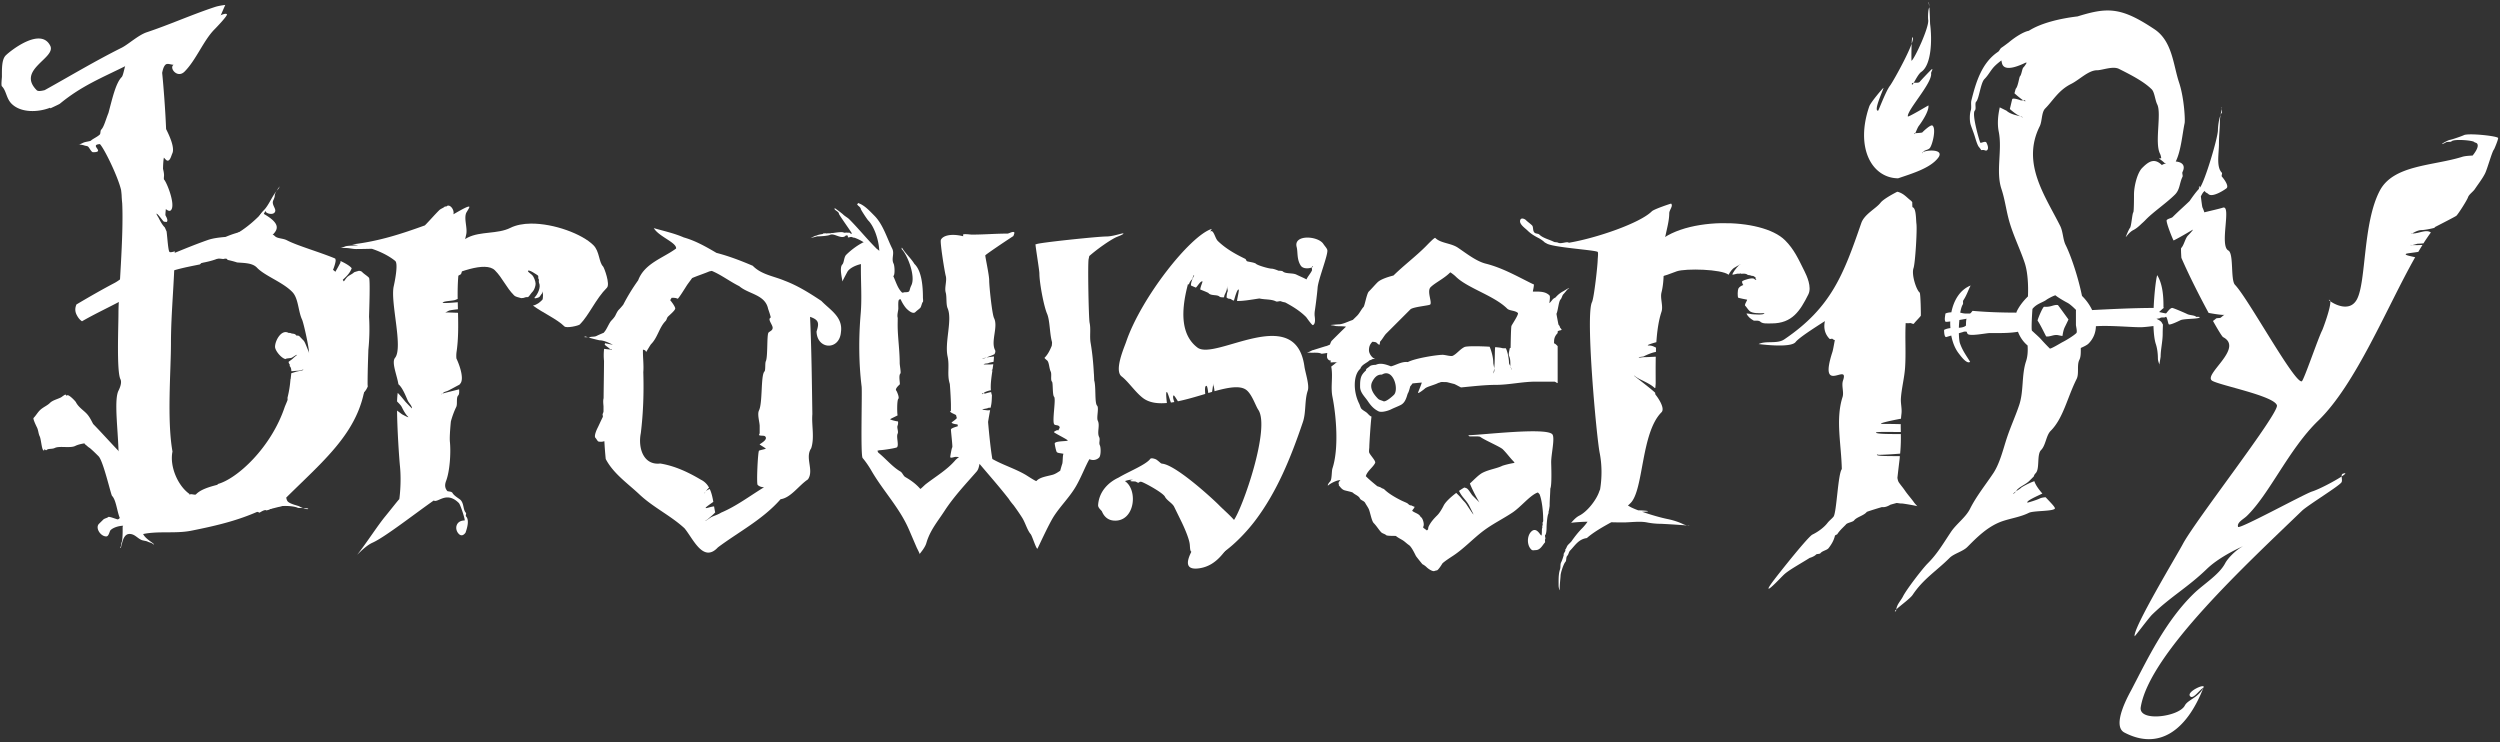 <svg viewBox="0 0 512 152" xmlns="http://www.w3.org/2000/svg" preserveAspectRatio="xMidYMid">
    <rect x="0" y="0" width="512" height="152" fill="#333333" stroke="none"/>
    <g fill-rule="evenodd" stroke-opacity="0" fill="#fff">
        <path d="M108.736 45.793c-1.576.014-3.048.29-4.214.874-2.613 1.306-6.1.672-8.709 1.976-2.511 1.256-3.787 2.972-5.823 4.354.237-.721.477-1.426.717-2.133-.27.32-.527.65-.822.944-.286.287-.424.762-.472 1.33-.047.566-.019 1.215.018 1.87.037.656.085 1.32.052 1.871-.024.414-.158.683-.297.944 4.414-2.097 10.27-4.365 12.17-2.465 1.578 1.577 2.287 3.493 3.952 5.158.263.263.851.381 1.434.542.334 0 .644-.06.875-.174.14-.07.484.022.594-.088.36-.36.49-.683.892-1.084.3-.3.594-1.12.594-1.591 0-.493-.359-1.444-.699-1.784-.119-.119-.874-.668-.874-.787 0-.589 2.015.844 2.063.892.132.132-.027.55.105.682.192.192-.032.53.105.804.457.915-.352 2.415-.804 2.868-.541.541.68.212.891 0 .204-.204.412-.621.595-.804.014-.015-.012-.28 0-.28.178 0 .172 1.506 0 1.679-.54.54-1.048.995-1.924 1.189 2.05 1.515 4.941 2.772 6.435 4.266.424.425 2.9-.137 3.165-.402 1.882-1.882 3.245-5.22 5.544-7.519.711-.712-.573-4.14-.787-4.354-.882-.882-.705-3.083-1.976-4.354-2.286-2.286-8.073-4.468-12.8-4.424z"/>
        <path d="M91.687 42.12a.614.614 0 0 0-.28.176c-.05.049-.248-.05-.297 0-.305.304-.826.423-1.19.786-1.002 1.003-1.879 2.035-2.902 3.078-4.873 1.758-9.416 3.254-14.916 3.9.412.04.836.1 1.259.174-.88.084-2.286.042-2.728.263a6.898 6.898 0 0 1-.927.28c.233-.023 1.004.017 1.12.017.695 0 1.428.21 2.08.21.978 0 2.136-.03 3.253-.053 1.842.617 3.556 1.485 4.773 2.483.698.572-.138 4.492-.297 5.194-.737 3.25 1.98 12.575.262 14.67-.751.918.412 3.572.7 5.404.89.678 1.69 2.892 1.94 3.392.234.467.84 1.033.84 1.54 0 .068-1.137-1.138-1.259-1.26-.174-.174-1.047-1.318-1.66-1.906-.073.422-.119 1.03-.14 1.749.371.384.775.764.96 1.136.373.745.76 1.459 1.26 1.959.428.428-.877-.299-1.12-.42-.151-.076-.603-.45-1.1-.804.037 4.045.428 9.709.594 11.384.347 3.505-.134 6.832-.14 6.767-.009-.086-1.69 2.068-2.833 3.462-1.689 2.06-3.71 5.271-5.788 7.921.898-.892 2.041-1.988 3.148-2.483 2.546-1.138 8.815-6.048 12.537-8.638.824.593 2.567-2.05 5.141.525.331.33 1.376 3.567 1.172 3.567-1.813 0-2.143 1.791-1.172 2.763.496.496.98.265 1.364-.263.398-1.133.793-2.652.088-3.357-.117-.117.116-.583 0-.7-.631-.63-.363-1.9-1.12-2.657-.26-.26-1.378-.859-1.66-1.47-.02-.019-.051-.032-.07-.052-.207-.206-.65-.178-.962-.28-.232-.304-.713-.884-.263-2.063.788-2.061 1.005-5.826.787-8.026-.073-.74.018-2.317.193-4.127.001-.005-.002-.012 0-.017.279-1.071.717-2.223 1.101-2.99.3-.598-.05-1.91.402-2.361.243-.242.212-.757.193-1.26-1.296.332-2.825.698-3.41.875.07-.067.147-.147.192-.192.158-.158.696-.278.98-.42.938-.47 1.792-.968 2.325-1.224a.524.524 0 0 1 .105-.157c.838-.838.094-3.406-.752-5.211a6.252 6.252 0 0 1 .035-1.347c.386-2.619.36-5.305.297-7.99-.14-.008-.296-.018-.472-.018-.075 0-1.737-.088-2.15-.035.108-.045.416-.217.751-.385.196-.098 1.096-.207 1.854-.297-.012-.48-.026-.955-.035-1.434-1.312.11-3.287.262-3.078.052.336-.335 2.17-.315 2.658-.56.056-.027.208-.087.402-.157-.02-1.599.002-3.193.14-4.773.165-.101.373-.213.542-.315.113-.274.21-.548.193-.962-.022-.552-.126-1.205-.228-1.854-.1-.648-.201-1.302-.21-1.87-.008-.57.093-1.05.35-1.364.265-.323.48-.67.717-1.015.082-.352.165-.715.245-1.066.291-1.285-.483-3.153-.017-4.372.074-.195.682-1.076.664-1.259-.006-.065-.072-.084-.175-.07-.513.07-2.057.981-3.095 1.574.228-.824-.534-1.92-1.171-1.766zm-1.085 38.506c-.11.1-.21.168-.21.07 0-.013.087-.032.21-.07z"/>
        <path d="M46.135 1.01c-.759.094-1.51.218-2.221.455-4.804 1.601-9.229 3.6-13.85 5.14-1.751.585-3.792 2.492-5.14 3.166-5.585 2.792-10.568 5.801-15.773 8.69-.716.181-1.37.274-1.626.018-4.21-4.21 4.029-6.578 2.763-9.11-1.965-3.93-8.236 1.1-9.11 1.976-.832.83-.788 2.71-.788 4.354 0 .31-.197 1.778 0 1.976.922.922.878 2.468 1.976 3.567 1.915 1.915 5.451 1.775 7.887.822.023.046.046.076.07.122 1.05-.486 1.837-.86 1.94-.944 4.496-3.704 8.536-5.265 13.85-7.921 1.39-.695 7.306-4.44 8.708-5.141 1.87-.936 4.718-1.438 7.52-1.976.526-.528 1.208-.849 1.993-1.014a311.929 311.929 0 0 1 1.8-4.18zm7.536 42.597c-2.726 2.88-5.67 4.823-7.781 5.333.056.034.118.057.175.088-1.848.446-3.582.942-4.53 1.888-.182.183-.932-.12-1.17 0-4.873 2.436-11.66 1.763-15.04 5.141-2.082 2.083 13.692-1.976 13.85-1.976 1.36 0 4.323-.587 5.526-1.189.586-.293 2.11 0 2.78 0 4.421 0 6.917 1.491 11.069 3.567 1.273.637 1.643 2.028 2.378 2.763 1.455 1.455 3.203 2.838 4.354 5.141.343.686-.165 3.403.402 3.97 3.58 3.58-3.174 20.573-5.543 22.942-2.757 2.757-5.875 5.472-8.306 7.904-1.077 1.077-2.815 1.24-3.952 2.378-.58.58-2.246.336-3.182.804-3.147 1.573-6.233 1.534-9.495 3.165-.882.44-2.654.598-4.704.682l-4.197-.91c-1.27.803.986-.675-.49.21-.424.255-.958.892-1.573.892-.279 0-1.89-.698-2.081-.507-.194.194-.766.277-.997.507l-.892.875c-.818.819.306 2.588 1.487 2.588.545 0 .65-1.052.891-1.294.538-.537 1.725-.892 2.571-.892.023 0-.105.15-.105.192v.997c0 .39-.04 1.864-.192 2.168-.135.269-.062.63-.193.892-.046.093-.209.297-.105.297.378 0 .313-2.867 1.889-2.867 1.023 0 1.522.77 2.36 1.189.418.209.987.196 1.4.402.252.126.534.17.786.297.081.04.49.324.49.297 0-.304-1.715-1.08-2.238-2.168 3.18-.665 6.66-.041 9.862-.682 5.295-1.059 10.185-2.19 15.16-4.634.02.194.071.35.176.455.123.124 1.136-.42 1.276-.49 1.071-.535 4.19-.528 5.246 0 .027.014.538.016 1.032.035-.36-.133-.687-.285-.735-.332-.133-.133-1.833-.452-2.378-.997-.16-.16-.271-.455-.332-.822 9.683-9.606 18.874-16.492 15.773-32-.835-4.173-1.602-8.706-3.97-12.257-3.924-5.887-11.774-4.691-14.461-6.96-.525-.115-1.084-.194-1.294-.49-.017 0-.087.004-.087 0 0-.007.042-.038.052-.052a.476.476 0 0 1-.052-.227c0-1.846 5.282-2.933-.91-6.313zm8.394 60.45c.432.161.917.29 1.049.158.095-.096-.472-.135-1.05-.158z"/>
        <path d="M46.24 2.829c-.658-.032-2.237.927-2.85.927-2.188 0-15.806 6.852-17.067 8.113-.697.697-.965 3.483-1.4 3.917-1.217 1.218-1.915 4.383-2.71 7.345-.55 1.34-.91 2.85-1.486 3.427-.206.206-.108.808-.28.98-.518.518-1.441.88-1.818 1.258-.138.138-1.188.244-1.54.42a9.35 9.35 0 0 1-.891.384c.243-.021.99.155 1.032.175.227.114.651.092.84.28.255.256.658 1.12.978 1.12 2.662 0-.923-1.512 1.417-1.662.892.922 3.65 6.562 4.319 9.338.004.03.013.056.017.087.044.297.072.645.105.98.022.629.069 1.206.123 1.73.32 6.924-.77 18.497-.77 22.558 0 2.726-.39 11.863.402 13.447.358.715-.139 1.852-.402 2.378-1.39 2.782 1.176 15.08-.647 17.626.348.503.607 1.079 1.032 1.504.182.182 1.637 5.574 2.413 8.481 3.415-.032 6.877.024 8.778-.927 2-1 4.36-1.62 6.155-2.518.386-.193 2.095-1.017 3.025-1.329-1.281-.188-4.219-1.189-4.424-1.189-.558 0-1.212-.154-1.906-.402.071-.016.14-.036.21-.052-2.407-1.613-4.208-5.651-3.567-8.744-1.158-6.443-.315-16.517-.315-22.207 0-6.066.693-12.405.787-18.798-.484.144-.96.247-1.084.122-.279-.279-.413-2.698-.594-4.179-.206-.467-.347-.819-.385-.857-.542-.542-.943-1.327-1.26-1.958-.035-.071-.528-.84-.419-.84.261 0 1.179 1.319 1.399 1.54.05.05.106.08.175.104h.017c.275.036.486.057.507.035.382-.382-.28-1.275-.28-1.399 0-.318.043-.75.088-1.224.407.333.787.49 1.032.245 1.042-1.042-.841-5.737-1.4-6.295-.084-.085 0-.707 0-.84 0-.419-.091-.88-.209-1.346.012-.84.057-1.644.175-2.308.223.239.444.502.594.577.657.328.936-1.032 1.12-1.399.504-1.01-.27-3.06-1.26-5.019-.144-3.903-.559-9.118-.804-11.506v-.017c.127-.617.284-1.263.665-1.644.395-.395 1.119 0 1.678 0-.987.628.763 2.875 2.239 1.4 2.368-2.37 3.904-6.423 6.155-8.674.237-.237 2.76-2.836 2.518-3.078a.348.348 0 0 0-.227-.087zm-1.224 100.04c.356.052.612.042.612-.07 0-.107-.251-.052-.612.07zM16.198 29.6c-.047.004-.087.014-.087.035 0 .002.07-.028.087-.035z"/>
        <path d="M13.383 80.818c-.21.043-.775.51-.91.577-.726.363-1.704.585-2.238 1.12-.604.603-1.415.855-2.098 1.538-.466.466-.793 1.072-1.26 1.539-.177.177.555 1.668.7 1.958.28.558.277 1.252.56 1.819.261.523.39 2.489.7 2.798.292.292.14-.002.28-.14.066-.067.259.3.419.14.346-.347 1.134-.148 1.678-.42.96-.48 3.165.096 4.197-.42.497-.248 1.163-.414 1.854-.524.044.041.078.08.122.122l-.017.035c.102.073.198.153.297.227.268.241.533.465.682.542.003.003.014-.002.017 0 .588.497 1.15 1.045 1.819 1.714.971.972 2.525 7.876 2.763 8.114 1.002 1.002 1.075 4.24 1.976 5.14.516.517.75 1.153 1.189 1.592.546.546 1.513.726 1.976 1.19.585.584 3.7-3.108 4.161-3.568.2-.2.47-.904.595-.98.305-.182.82-.084.98-.402.039-.08-.039-.128-.158-.157l-4.984-5.193c-.94 0-1.881-4.26-2.763-5.141-2.665-2.666-4.579-4.887-6.837-7.205-.41-.74-.744-1.531-1.434-2.22-.648-.649-1.625-1.292-2.098-2.239-.109-.218-1.342-1.523-1.749-1.434a.136.136 0 0 0-.07.035c-.025.026-.045.06-.07.088a3.18 3.18 0 0 0-.21-.228.079.079 0 0 0-.07-.017z"/>
        <path d="M57.308 38.151c-.099.139-.391.486-.437.577-.059.119-.146.253-.227.385.106-.129.215-.267.332-.385.103-.102.246-.41.332-.577zm-.664.962c-1.015 1.23-1.592 2.92-2.64 3.97-.802.801-1.435 1.906-.98 2.378l.682-.49c-.177-.354.123-.752.297-1.102.107-.212.403-.832.403-.594 0 .379 1.27.81 1.783.297.68-.679-.71-1.57-.21-2.57.13-.26.298-.683.298-.98 0-.285.184-.61.367-.909zm-6.295 8.149a19.09 19.09 0 0 0-4.144 1.259c-1.262.117-2.52.236-3.69.647-4.804 1.686-9.229 3.781-13.85 5.403-1.751.615-3.792 2.63-5.14 3.34-2.737 1.441-5.324 2.934-7.869 4.441-.284.663-.347 1.352.035 2.116.33.66.704 1.071 1.102 1.33 2.443-1.412 4.993-2.603 7.92-4.145 1.39-.732 7.307-4.682 8.71-5.42 1.87-.986 4.717-1.514 7.518-2.082.832-.876 2.048-1.217 3.445-1.206.426.003.876.04 1.329.105.35-.088.635-.124.752 0 .06.064.12.14.192.192.625.136 1.257.294 1.889.507 1.433.128 3.126.068 4.074 1.067 1.625 1.71 5.328 2.97 7.274 5.018 1.23 1.294 1.171 3.937 1.959 5.596.323.68 1.515 6.051 1.434 6.96a1.21 1.21 0 0 0-.088-.42c-.255-.539-.732-1.908-.996-2.186l-.892-.927c-.158-.166-.467-.105-.665-.157v-.018a.22.22 0 0 0-.052-.087c-.33-.348-.704-.185-1.05-.367-.147-.078-.348.004-.489-.07-1.422-.749-2.728 1.582-2.728 2.868 0 .743 1.203 2.285 2.134 2.518.197-.198 1.012-.148 1.276-.28.363-.182.838-.595 1.102-.595.063 0-.517.412-.892.787-.17.171-.534.398-.857.665.054.203.114.404.245.542.05.052-.05.262 0 .315.246.259.326.635.332 1.049.494-.012 1.05-.105 1.364-.105.516 0 1.084-.311 1.084-.193 0 .14-1.275.332-1.486.403-.34.113-.664.207-.98.314-.029.402-.093.813-.122 1.19-.011 0-.024-.002-.035 0a22.324 22.324 0 0 1-.612 3.811c.005.152.009.304.018.455-.174.473-.372.921-.56 1.364-2.784 8.415-9.833 14.872-13.85 15.895.057.036.119.055.176.088-1.848.47-3.582.996-4.53 1.993-.182.193-.932-.126-1.17 0-4.873 2.566-11.66 1.863-15.039 5.42-2.083 2.194 13.69-2.08 13.85-2.08 1.36 0 4.322-.626 5.525-1.26.586-.308 2.11 0 2.78 0 2.83 0 4.874.644 7.065 1.68.507-.323.925-.525 1.154-.525.384 0 3.632-.942 4.983-1.137-.43-.146-.926-.458-.996-.839-1.673-.4-3.086-.822-3.9-1.679a.155.155 0 0 1-.035-.052 1.783 1.783 0 0 1-.332-.28c-.041-.043-.84.035-.84 0 0-.212 4.12-3.455 4.757-4.127 1.009-1.062 2.04-1.267 3.078-2.36 1.745-1.839 4.41-4.352 6.155-6.19.05.053 3.663-2.968 3.917-3.235.69-.728 1.423-1.272 2.133-1.802.002-.007.016-.01.017-.017.28-1.057 1.357-2.469 1.487-2.605.23-.243.417-.596.594-.997-.012-.155-.035-.4-.035-.472 0-2.437.085-4.75.158-7.03.223-2.215.282-4.565.14-6.767.031-1.39.271-7.704-.018-8.009-.42-.442-.979-.73-1.399-1.171-.15-.158-.383-.223-.664-.245-.49.14-.947.264-1.014.332-.363.363-.97.55-1.4.98-.32.32-.663.942-1.118 1.398-.44.44-.707.847-1.12 1.26-.006.005-.42.713-.42.559 0-.056.359-.498.42-.56.317-.316.27-1.108.56-1.399.87-.869 2.156-1.746 2.623-3.112a2.727 2.727 0 0 1-.105-.105c-.43-.454-1.22-.91-2.186-1.364 0 .151-.009.297-.052.385-.325.65-1.307 2.425-1.679 2.797-.1.1-.184.37-.262.63-.004.074-.018.159-.018.21 0 .057-.06.128-.122.192-.052.133-.099.227-.157.227-.11 0 .037-.105.157-.227.045-.116.094-.252.14-.402.021-.393.1-1.027.402-1.33.089-.088-.058-.442 0-.559.197-.394.72-1.917.56-2.238-.021-.041-.033-.108-.053-.175-.007-.003-.01-.015-.017-.017-3.256-1.35-7.812-2.645-9.863-3.725-.874-.46-1.972-.317-2.518-.892-1.097-1.155-4.544.678-5.91-1.066zm83.55-.542c1.012 1.738 4.717 2.954 4.564 4.179-2.684 1.98-6.466 3.029-7.764 6.505a39.901 39.901 0 0 0-3.06 5c-.311.385-.625.748-.927 1.05-.26.26-.533.855-.7 1.19-.162.323-.594.803-.787.996-.487.487-.98 1.871-1.486 2.378-.01.01-.037.083-.052.105-.46.21-.99.416-1.522.682-.488.244-1.014.06-1.486.297-.043.022-.106.016-.175 0 .227.104 2.172.595 2.343.595.485 0 1.128.2 1.766.472l.018.017c.019.02.133.074.28.123.215.098.406.194.612.297-.33-.054-.935-.172-1.61-.315-.021.1-.05.198-.07.297.336.335.803.61 1.085.892.025.025.402.032.402.088 0 .132-.27 0-.402 0-.164 0-.68-.054-1.206-.123a11.28 11.28 0 0 0-.018 2.466c-.012 2.538-.065 5.079-.087 7.624-.002.005.001.012 0 .017-.133.485-.065 1.068-.018 1.644v1.032c-.003.017.004.035 0 .052a1.763 1.763 0 0 1-.157.455c-.093.184.092.497 0 .682-.425.85-.738 1.58-1.084 2.273-.136.27-.77 1.625-.403 1.993.16.16.361.536.508.682.11.11.505.105.682.105.233 0 .436-.06.629-.122a74.99 74.99 0 0 0 .28 3.655c1.564 3.004 4.544 5.025 6.942 7.291 2.83 2.65 6.35 4.29 9.18 6.89 1.761 2.09 3.822 7.2 6.855 3.917 4.316-3.22 9.195-5.71 12.835-9.862 2.093-.287 3.719-2.806 5.595-4.057 1.305-1.85-.659-4.422.665-6.365.73-2.19.06-4.696.245-6.995-.099-6.647-.169-13.293-.472-19.934 1.827.625 1.89 1.297 1.329 3.007.114 3.762 4.726 3.92 5 .088.432-3.092-2.267-4.53-4.004-6.348-2.442-1.621-4.838-3.133-7.571-4.161-2.188-.926-4.73-1.226-6.488-3.043-2.44-1.042-4.877-1.976-7.431-2.64-2.17-1.274-4.28-2.477-6.698-3.165-1.975-.864-4.083-1.312-6.137-1.906zm11.873 8.76c1.918.793 3.72 2.186 5.63 3.13 1.93 1.66 5.31 1.697 5.91 4.652.206.572.392 1.146.543 1.73l-.175.176c-.37.37.56 1.399.56 1.958 0 .572-.55.69-.84.98-.388.388-.122 5-.56 5.875-.198.398-.021 1.84-.28 2.098-.782.783-.355 6.448-1.118 7.974-.397.794.14 2.424.14 3.217v1.4c0 .156-.163.397-.14.419.236.236 1.023.044 1.259.28.717.717-1.223 1.574-1.12 1.678.03.03 1.26.765 1.26.84 0 .07-1.299.319-1.4.42-.23.23-.54 6.734-.279 6.994.35.35.832.475 1.311.49-2.889 1.762-5.65 3.872-8.743 5.176-.02.014-.048.02-.07.035-.593.39-1.431.628-1.958.891-.292.146-1.115.805-1.294.805-.033 0 .46-.268.7-.507.13-.132.852-.68 1.363-1.242a23.29 23.29 0 0 1-.227-1.241c-.73.067-1.731.487-1.731.314 0-.168 1.03-.844 1.574-1.241-.159-.93-.359-1.848-.735-2.64-.285.127-.591.258-.84.506.167-.213.381-.467.595-.682l.105-.104c-.369-.666-.892-1.234-1.661-1.61-2.618-1.557-5.339-2.83-8.323-3.322-3.452.403-4.602-3.178-3.987-6.242.505-4.138.637-8.298.507-12.468.126-1.493-.117-3.108-.07-4.634.1.073.383.104.472.193.032.031.176.297.192.297.01 0 .885-1.48.997-1.591 1.362-1.362 1.66-3.426 2.973-4.74.24-.239.25-.651.49-.891.384-.385 1.486-1.296 1.486-1.679 0-.333-.63-1.231-1.032-1.696.096-.166.204-.322.297-.49.012.002.024 0 .035 0 .45 0 .809.003 1.19.193.153.076 1.633-2.354 1.975-2.868.11-.165.57-.772.997-1.364 1.16-.503 2.394-.885 3.515-1.364l.507-.105zM119.91 68.927c-.089-.006-.169.01-.228.07-.1.1.558.03.77.105-.165-.048-.37-.163-.542-.175zm24.585 31.738c-.04.057-.195.385-.28.385-.003 0 .112-.168.28-.385z"/>
        <path d="M175.76 41.579c-.07.098-.142.183-.226.262.068.09.136.19.192.245.134.134.56.432.56.7 0 .153 1.296 2.135 1.538 2.377 1.183 1.183 2.146 3.897 2.256 6.208-.2-.175-.413-.34-.63-.507-.028-.033-.058-.076-.087-.105-1.794-1.794-3.637-4.056-5.456-5.875-.318-.319-.863-.584-1.259-.98-.203-.203-1.65-1.287-1.678-1.259-.33.33.839.653.839 1.12 0 .234 2.722 3.992 2.658 4.056-.176.176-.398-.118-.42-.14-.02-.02-.27-.033-.612-.035-.083-.017-.154-.028-.192 0-.106 0-.211.016-.332.018-.183-.06-.358-.123-.542-.123-.586 0-1.164.095-1.767.175-.18.007-.373.011-.542.018.066.006.127.026.193.035-.31.034-.621.052-.962.052-.034 0-.134.013-.192.018.015-.008.037-.01.052-.018.05-.025.116-.037.175-.052-.378.02-.72.037-.735.052a.629.629 0 0 1-.122.105c-.5.08-1.038.185-1.224.315a2.05 2.05 0 0 0-.472.14c-.34.17-.84.422-.84.42 0-.032.689-.194 1.47-.403.572.02 2.174-.09 2.587-.297.816-.408 2.182.877 3.078.28a.954.954 0 0 0 .192-.193c.146.032.288.067.437.105a.588.588 0 0 0-.07.228c0 .233.467 0 .7 0 .153 0 .518.214.664.157.693.257 1.353.578 1.889.944-.046.022-.093.03-.14.053-.017-.007-.036-.011-.052-.018-.002.012.001.024 0 .035-1.128.568-2.424 1.533-3.393 2.5-.469.47-.417 1.607-.787 1.977-.658.659.002 3.037.018 3.48.132-.345.894-1.736.98-1.907.365-.731 1.544-1.363 2.814-1.66-.06 3.383.235 6.845-.052 10.176-.421 4.88-.404 10.062.192 14.899.142 1.148-.26 14.108.21 14.653.507.587 1.21 1.57 1.766 2.536 2.42 4.202 5.763 7.58 7.73 12.135l1.573 3.655c.061.141.556 1.075.612 1.329.153-.263 1.085-1.27 1.364-2.238.758-2.635 2.337-4.448 3.76-6.645 1.942-3 4.769-5.958 6.54-8.009.373-.432.47-1.01.594-1.574 1.997 2.37 4.097 4.733 6.05 7.257.003.003-.003.014 0 .018.221.342.526.727.857 1.119.012.014.023.02.035.035.606.82 1.189 1.67 1.749 2.535.682 1.053 1.058 2.587 1.783 3.428.301.348 1.094 2.99 1.382 2.99.04 0 2.313-5.023 3.375-6.663 1.392-2.15 3.259-3.936 4.546-6.172 1.102-1.915 1.895-4.079 2.728-5.508.634.297 1.435.225 1.993-.333.367-.366.383-2.032.14-2.518-.254-.507.125-1.15-.14-1.678-.483-.968.217-2.366-.28-3.358-.307-.615.293-2.645-.14-3.077-.534-.535-.19-3.807-.594-5.176a83.12 83.12 0 0 0-.052-1.242c.002-.054-.01-.108-.018-.157-.114-2.12-.31-4.226-.664-6.278-.235-1.36.079-2.787-.21-4.127-.193-.892-.41-12.307-.192-13.062.022-.078.07-.318.122-.594 1.789-1.554 4.095-3.15 5.42-3.813.289-.144 1.575-.592 1.575-.786 0-.231-1.993.594-3.55.594-1.67 0-13.96 1.282-14.252 1.574-.09.002-.169.008-.192.035-.081.094.787 5.275.787 5.963 0 1.873.89 6.671 1.574 8.253.59 1.369.521 4.085.996 5.736.048.166.004.489-.035.822-.406.98-.814 1.793-1.486 2.465-.055.056.526.526.56.56.396.396.396 1.63.7 2.238.276.554-.089 1.73.279 2.098.224.224.061 2.72.42 3.078.429.43-.407 4.782 0 5.596.17.339.886.093 1.119.56.15.298-.314.525-.14.699-.198-.01-.397-.024-.42 0-.04.04-.688.29-.56.42.266.265 2.798 1.501 2.798 1.678 0 .2-2.406.057-2.658.56-.055.11.272 1.67.42 1.818.23.23.755.21 1.364.35-.187.36-.125 1.67-.245 2.028-.138.416-.286.916-.42 1.434-.504.336-1.004.672-1.52.822-1.092.316-2.65.474-3.358 1.294-.09.105-1.922-1.11-2.238-1.294-2.16-1.25-4.586-1.988-6.68-3.165-.005-.002-.013.002-.018 0-.03-.028-.058-.043-.087-.07-.303-1.617-.664-5.057-.874-7.572.125-.807.264-1.612.42-2.413-.174.016-.41.035-.49.035-.05 0-.936-.112-1.12-.105-.04.03-.07.037-.07 0 0-.004.05.001.07 0 .042-.03.09-.07.123-.087.324-.162.752-.131 1.084-.297.135-.068.337-.04.507-.053.031-.151.055-.303.088-.454.145-.676.147-1.404.175-2.116a3.328 3.328 0 0 1-.158-.63 9.026 9.026 0 0 0-1.101.28c-.127.042-.324.002-.49-.017-.128.11-.297.24-.297.122 0-.133.13-.141.297-.122.032-.028.067-.067.087-.088.225-.224.982-.465 1.452-.542-.11-1.17.104-2.66.314-4.074-.045-.007-.178-.014-.174-.018.043-.043.107-.11.192-.157.055-.368.11-.74.157-1.084-.602.077-1.35.052-1.836.052-.028 0-.067-.026-.105-.035a.769.769 0 0 1 .105-.07c.255-.127.634-.063.892-.192.165-.083.588-.167.997-.245.047-.399.08-.774.087-1.101-.499.054-1.068.137-1.556.227-.418.175-.869.274-.822.227.066-.065.412-.151.822-.227.06-.025.118-.042.175-.07.444-.222 1.094-.372 1.504-.647.11-.254.25-.515.087-.84-.897-1.793.694-4.75-.192-6.522-.408-.816-.997-6.515-.997-7.729 0-1.17-.88-5.048-.787-5.14.345-.346 3.97-2.793 5.736-3.935.145-.341.261-.672.192-.752-.066-.076-.16-.096-.28-.088-.361.027-.897.333-1.102.333-2.394 0-4.87.21-7.326.21-.284 0-1.604-.21-1.784 0-.005.006.022.24.035.332-2.736-.652-4.245-.027-4.581.752-.205.474.785 6.609.996 7.344.297 1.031-.296 2.414 0 3.445.244.847.04 2.402.385 3.2 1.027 2.379-.641 6.926 0 9.897.425 1.968-.124 3.61.402 5.438.019.064.035.129.053.193.123 1.475.227 3.617.227 4.284v1.119c0 .144-.244.175-.14.28.312.312.813.434 1.19.682.047.205.104.41.157.612-.32.414-1.144.867-1.067.944.262.262.803.276 1.224.367.015.116.036.231.052.35-.534.165-1.416.429-1.416.682 0 .403.374 3.543.28 3.637-.137.136-.42 1.859-.42 1.958 0 .374.746 0 1.12 0 .136 0 .434.02.681.035-.294.222-.58.44-.804.7-1.68 1.944-3.922 3.245-6.015 4.861-.22.17-1.062 1.029-1.12.962-.83-.96-1.82-1.703-3.077-2.43-.392-.228-.588-.893-.98-1.12-1.655-.958-3.002-2.642-4.546-3.882a3.005 3.005 0 0 1-.175-.385c.15-.037.285-.066.437-.104.928-.026 3.426-.453 3.568-.595.448-.449-.19-2.138.14-2.798.223-.447-.224-1.23 0-1.678.067-.135.171-.84 0-.84-.28 0-1.41-.29-1.54-.42-.06-.061 1.722-.839 1.54-.839-.107 0-.187-3.031.14-3.357.266-.267-.333-1.592-.42-1.679-.35-.35.618-1.177.7-1.259.14-.14-.295-1.804.14-2.238.165-.166-.14-1.685-.14-2.099 0-2.697-.42-5.4-.42-7.833 0-.186.01-.855.017-1.452-.002-.005.002-.012 0-.017-.191-.534.122-1.527.122-1.889 0-.537-.075-1.603.14-1.818.076-.076.195-.102.333-.105.365.86.927 1.644 1.206 1.923.105.105 1.243 1.275 1.819.7.336-.336.695-.556.979-.84.234-.234.325-1.024.56-1.259.084-.084 0-.706 0-.839 0-2.358-.252-5.427-1.68-6.855-.013-.013-.038-.02-.052-.035-.006-.01-.01-.024-.017-.035-.702-1.152-1.81-2.12-2.396-3.095a1.687 1.687 0 0 0-.175-.245c-.025.135-.072.278-.017.333 1.16 1.16 2.895 5.54 1.958 7.414-.576 1.152-.035 1.399-1.399 1.399-.167 0-.36.199-.56 0-.828-.829-1.187-2.102-1.73-3.305.019-.017.034-.035.052-.052.307-.307.231-2.057 0-2.519-.504-1.008.241-2.036-.28-3.077-1.06-2.122-1.884-4.962-3.637-6.715-.808-.808-1.748-1.853-2.798-2.378-.062-.031-.33-.147-.524-.227zm-6.434 6.19c.205-.011.413-.024.682-.035-.099-.008-.205-.018-.297-.018-.147 0-.266.022-.385.053zm32.087 26.841a.126.126 0 0 1 .053 0c-.046.035-.07.075-.07.035 0-.016.004-.032.017-.035zm-13.08 38.872c-.017.034-.022.035 0 .035.016 0 .024-.001.018-.035-.001.002-.016-.001-.017 0zm59.843-66.605c-4.367 1.311-14.48 14.088-17.556 23.17-.363 1.069-2.495 5.846-.91 7.046 1.342 1.017 2.804 3.237 4.372 4.424 1.272.964 2.986 1.183 4.896 1.015-.115-1.02-.24-2.256-.017-2.256.149 0 .479 1.148.839 2.168.231-.032.464-.064.7-.105-.206-.572-.37-1.135-.14-1.364.07-.07.474.556.874 1.207 1.847-.38 3.75-.95 5.596-1.504-.062-.827-.108-1.661.244-1.661.213 0 .305 1.029.385 1.469.254-.075.52-.156.77-.228.083-.4.239-1.66.244-1.66.093 0-.041.196 0 .279.154.308.206.775.263 1.241 2.802-.782 5.23-1.227 6.504-.262 1.165.882 1.918 3.283 2.449 4.057 2.55 3.723-3.26 20.33-5.054 22.697-.54.714-3.593 5.945-4.32 7.1.516-.237 1.59-.158 2.1-.507 2.35-1.61 4.902-4.281 6.627-6.558 4.485-5.921 7.315-12.901 9.792-20.214.684-2.02.31-4.405.997-6.435.378-1.118-.518-3.736-.682-4.931-1.81-13.119-18.252-1.11-21.91-3.882-5.147-3.899-2.152-12.737-.525-17.539.842-2.486 1.382-3.279 3.462-6.767zm.14 66.833c-.2.091-.33.218-.297.454a8.53 8.53 0 0 0 .297-.454z"/>
        <path d="M236.217 94.796a.302.302 0 0 0-.133.038c-1.589.775-2.889 2.789-4.478 3.564-.64.312 1.691.12 2.222.303.74.254 4.363 2.22 4.76 3.036.36.737 1.52 1.315 1.873 2.04l1.505 3.074c.425.872 1.514 3.238 1.69 4.56.066.5.04 1.12.2 1.446a.277.277 0 0 0 .136.138c-.728 1.48-1.656 3.843 1.569 3.399 3.874-.535 5.495-3.927 7.335-6.356.236-.311-.264-.597-.302-.626a1.263 1.263 0 0 1-.258-.298c.726-.289 1.64-.703 1.382-1.232-.712-1.46-2.84-3.177-4.068-4.429-1.26-1.285-10.117-9.445-12.24-8.41-.286.14-.842-.253-1.193-.247z"/>
        <path d="M235.833 93.866c-.11.01-.2.036-.26.115-.912 1.204-4.234 2.51-6.43 3.794-.032.015-.06.037-.091.052-1.911.89-3.954 2.709-4.158 5.603-.043.598.697 1.097.791 1.325.482 1.16 1.333 1.786 2.438 1.864 4.271.302 5.03-6.221 2.263-8.092.824-.282 1.621-.412 2.029-.103.049.037.656.684.929.324.594-.784 5.663-1.802 5.93-2.154.181-.24-2.206-2.41-2.57-2.534-.06-.02-.541-.225-.87-.194zm12.29-46.534c-1.082-.1-4.193 4.508-4.773 5.473l-.385 2.85c-.965.506-1.794.264-2.658.28-.102.002 1.396 1.123 1.574 1.294.4.386.974.733 1.609 1.05.078-.356.283-.721.647-1.085.14-.14.185-.84.42-.84.09 0-.705 1.25-.648 2.116.328.152.67.295 1.014.438.444-.44.873-1.294 1.312-1.294.17 0-.37.973-.42 1.678.571.231 1.137.449 1.626.682l.035.018c.02.034.043.06.07.087.538.537 1.755.216 2.204.665.162.161.555.147.926.157.038-.226.082-.442.175-.63.205-.408.42-.878.42-1.259 0-.02.029-.064.052-.104-.007-.097.01-.175.088-.175.022 0-.039.091-.088.175.018.225.182.615.088.804-.117.234-.197.73-.21 1.241.082.025.16.072.21.123.165.165.587.062.752.227.124.124.31.207.542.262.276-.952.657-2.273.944-2.273.193 0-.14 1.218-.315 2.343 1.183.053 2.947-.266 4.582-.507 1.144.265 2.429.113 3.392.595.294.147.79-.147 1.084 0 .16.08.45.152.787.21h.018c1.603.858 3.06 1.767 4.284 2.99.093.093 1.22 1.76 1.416 1.661.785-.392.21-2.281.21-2.99 0-.621.11-1.342-.297-1.749a2.764 2.764 0 0 0-.7-.472c.022-.294.033-.555.123-.734.174-.35.8-2.522.787-2.536-.129-.128-.414-.099-.542-.227-.7-.7-1.893-1.095-2.99-1.644-.736-.368-2.232-.115-2.763-.647-.108-.108-.466-.136-.875-.14-.615-.253-1.144-.42-1.416-.42-.56 0-2.87-.667-3.2-.996-.295-.295-1.759-.43-1.871-.542-.106-.106-.182-.274-.263-.437-2.04-.989-4.008-2.077-5.665-3.673-.481-.463-.683-1.538-1.12-1.958a.317.317 0 0 0-.192-.087z"/>
        <path d="M264.327 58.794c-.022.328-.392.962-.064.983.327.021-.02-1.3.064-.983.275 1.05.088 1.565.252 2.188.105.401.813.645.918 1.046.063.24.81.34.95.556.43.66 2.036 1.625 2.217 2.316.042.158.187.554.27.412.26-.446.842-5.343.908-6.355.111-1.7 2.218-6.885 1.987-7.764-.104-.398-.5-.766-.807-1.237-1.09-1.671-6.156-1.995-5.468.63.272 1.039-.006 2.512.837 3.804.674 1.034 2.797.36 2.456.16-.2-.116-.202.458-.143.682.064.244-.748 1.279-.889 1.52-.59 1.01-.95 2.268-1.143 2.393-.246.16-.698.612-.444.76l-1.901-1.11zm29.589-10.081c-.278.029-1.481 1.307-1.94 1.766-2.106 2.105-4.467 3.86-6.593 5.946-1.252.318-2.675.804-3.27 1.398-.565.565-1.154 1.26-1.784 1.889-.432.432-.832 2.913-1.084 3.165-.39.39-.814 1.286-1.294 1.766-.275.275-.587.574-.874.857-.07.026-.14.064-.21.087-.864.288-1.868.84-2.728.84-.162 0-1.609.118-1.609.14 0 .055.674.092.77.14.312.155 1.5.048 2.36.192a297.68 297.68 0 0 0-2.937 2.903c-.081.08-.222.402-.35.769-.404.183-.754.332-.892.332 0 0-2.378.735-2.448.77a.262.262 0 0 1-.14.017c-.312.126-.56.263-.84.402-.085.043-.279-.026-.279.07 0 .094 1.247.07 1.399.07.494 0 1.056.003 1.469.21.04.02.587-.062 1.189-.157-.064.352-.09.885 0 1.066.197.395.479.516.787.507a1.765 1.765 0 0 0-.14.245c.004.03-.005.058 0 .088.096.06.574 0 .682 0h.56c.046 0 .14-.047.14 0 0 .053-.18.038-.21.07-.274.273-.66.532-1.015.821.397 1.984-.15 4.178.245 6.156.813 4.066 1.325 10.73 0 14.706-.17.508-.092 2.277-.455 2.64-.009.01-.636.692-.454.874.396-.428 2.06-1.267 2.553-1.084-.308.222-.486.514-.315.857.021.042-.032.178 0 .21.314.313.487.663.98.91.288.143 1.711.382 1.888.559.346.346.828.479 1.259.909.083.084.196.336.28.42.253.253.793.397.979.77.158.316.474.737.7 1.188.312.625.587 2.476 1.048 2.938.59.59 1.068 1.418 1.54 1.888.246.247.745.326.978.56.189.188 1.206.156 2.011.175.372.342 1.097.684 1.487.944.418.279.758.64 1.189.927.523.349 1.164 1.7 1.434 2.238.062.124 1.308 1.668 1.329 1.679.315.158.64.394.891.647.223.223 1.186.954 1.627.734.163-.082.494-.092.594-.192.382-.382.698-.876.997-1.364.578-.527 1.568-1.15 2.256-1.609 2.202-1.468 4.085-3.519 6.155-5.07 1.865-1.4 3.985-2.43 5.928-3.725 1.649-1.1 3.314-3.205 4.843-3.97.097-.048.22-.09.35-.14.132.114.247.24.35.367.527 1.293.734 3.742.734 4.862 0 .25.062.707-.07.839-.128.128.059.571-.07.7-.105.104.035.454-.07.559-.082.082-.012 1.342-.14 1.469-.173.173-.957-1.91-2.098-.77-.868.869-.916 2.721 0 3.638.295.295.55.14.91.14.992 0 1.459-1.11 1.888-1.54.128-.127-.058-.57.07-.699.14-.14-.14-.7 0-.839.24-.24.28-1.123.28-1.539 0-.535.14-2.377.35-2.798.07-.14.063-.307.052-.49.003.002.014 0 .017 0 .034 0 .21-1.042.21-1.188 0-1.121.115-2.326.14-3.515.362-.702.175-4.945.175-5.42 0-1.65.84-5.089.21-5.719-1.396-1.396-13.993.13-17.207.227.06.053.153.135.263.228h1.573c.097 0 .314.02.595.07l.017.017c.947.705 4.118 2.037 4.652 2.57.846.846 1.491 1.772 2.238 2.519a.63.63 0 0 1 .14.227c-.013.009-.02.026-.035.035-1.016.158-2.293.508-2.5.612-1.01.504-2.645.728-3.953 1.381-.857.429-1.793 1.462-2.64 2.221.604 1.575 1.941 3.917 1.993 3.917.008 0-.716-.716-1.399-1.399-.376-.376-.841-1.33-1.259-1.539a3.576 3.576 0 0 0-.472-.157c-.304.163-.68.404-1.101.7.063.103.156.26.175.297.507 1.015 1.41 1.7 1.958 2.798 1 2 1.29 2.494-.28.14-.288-.433-.431-.712-.84-1.12-.342-.342-.621-.761-.978-1.119l-.595-.594c-1.074.813-2.193 1.834-2.57 2.588-.314.627-.818 1.499-1.294 1.976-.718.717-1.307 1.353-1.766 2.273a1.377 1.377 0 0 0-.123.612c-.08.08-.167.164-.245.245-.252-.193-.496-.357-.752-.56-.01-.07-.035-.14.018-.245.24-.479-.096-1.546-.385-1.836-.042-.042-.199-.153-.245-.245-.285-.57-1.258-.75-1.643-1.136-.052-.052.312-.468.35-.542a1.44 1.44 0 0 1 .157-.263c-.102-.013-.602-.257-.647-.28-.079-.039-.213-.024-.298-.052-.282-.094-.4-.331-.647-.454-.38-.19-.8-.348-1.189-.543-1.156-.577-2.579-1.39-3.462-2.273-.13-.13-.474-.177-.594-.297-.09-.09-.441-.215-.822-.332-.957-.774-1.788-1.475-2.361-2.064.04-.105.104-.295.122-.332.476-.952 1.374-1.54 1.784-2.36.2-.402-.862-1.428-1.189-2.081-.126-.252 0-.902 0-1.19 0-.648.299-5.338.455-6.242-.28-.04-.676-.5-.857-.682-.333-.333-.795-.498-1.19-.892-.215-.216-.302-.711-.489-1.084-1.27-2.54-1.186-5.901.227-7.117.037-.076.092-.2.105-.227.346-.692 1.29-1.01 1.749-1.47.094-.093.385-.104.49-.209.194-.194 1-.07.979-.07-.732 0-1.539-1.05-1.539-1.818 0-.8.23-1.258.7-1.75.374.03.733.07.856.193.026.026.496.5.595.402.121-.12.046-.553.192-.699.379-.379.808-1.192 1.19-1.574l4.948-4.948c.522-.523 3.837-.777 4.057-.997.448-.448-.73-2.733.087-3.55.895-.895 2.73-1.75 3.952-2.973.024-.023.06-.048.088-.07.519.327.96.716 1.101.857 2.365 2.365 7.877 3.908 10.544 6.575.465.464 1.655.36 2.186.892.236.236-1.06 2.14-1.311 2.64-.083.166-.14 2.458-.175 4.512-.05.003-.106.013-.157.017-.139.635-.299 1.345-.175 1.592.31.619.28 1.383.28 2.098-.133-.227-.28-.459-.28-.7 0-.71-.274-2.23-.647-2.937-.352.016-.664.012-.857-.053-.197-.065-.69-.118-1.312-.174-.119.302-.043 2.841-.21 4.336.04.295.052.579-.052.787-.008.015-.304.467-.14.14.089-.177.148-.525.193-.927-.06-.436-.193-.896-.193-1.171 0-.966-.347-2.337-.752-3.253-2.07-.122-4.704-.157-5.158.07-.94.47-1.517 1.353-2.378 1.784-.368.184-1.561-.193-2.064-.193-1.208 0-5.653.695-7.152 1.487-1.195-.181-2.516.666-3.444.874-.7-.267-1.438-.537-2.169-.525a2.287 2.287 0 0 0-.944.21c-.549.019-1.037.093-1.259.315-.142.142-.514.374-.63.49a.799.799 0 0 0-.14.262l.053.052c-.451.395-.86.867-1.032 1.382-.204.614-.21 1.271-.21 1.976 0 1.22.977 2.05 1.592 2.972.613.92 1.222 1.59 2.168 2.064.663.331 2.077-.138 2.57-.385.603-.301 1.3-.554 1.977-.892.895-.448 1.169-1.427 1.433-2.308.31-.467.496-1.492.56-1.556.166-.166.29-.357.437-.56.898-.096 1.636-.16 1.906-.175-.32 1.012-.824 2.061-.77 2.116.13.13 1.277-.769 1.382-.874.426-.426 1.98-.742 2.763-1.172.125-.021.244-.052.35-.105.246-.123.615-.07.91-.07.18 0 .333.007.489.018h.017c.501.119 1.036.271 1.521.385.42.189.819.424 1.364.699 2.537-.25 5.033-.525 7.03-.525 2.846 0 5.48-.664 8.358-.664h3.742c.232 0 .665.459.665.227v-7.501c-.216-.216-.414-.417-.525-.472-.29-.145-.21-.08-.21-.49 0-.792.323-1.276.735-1.714v-.332c.057-.045.116-.093.175-.122.183-.092.521-.102.63-.21.063-.064-.35-.454-.35-.56 0-.17-.207-.416-.28-.49-.023-.022-.437-2.203-.42-2.238.317-.634.437-2.535.84-2.937.247-.248.332-.822.559-1.05.328-.328.589-.728.91-1.049.03-.03.28-.181.28-.21 0-.125-1.069.57-1.19.63-.611.306-1.174.78-1.609 1.294-.002.003-.015-.003-.017 0-.21.104-.397.222-.525.35-.015.015-.65.819-.682.787-.053-.054.227-1.347 0-1.574-.845-.845-2.034-.787-3.375-.787-.088 0 .149-.649.193-1.451-.216-.097-.437-.193-.647-.298-3.026-1.513-5.965-3.156-9.216-3.97-1.978-.494-4.084-2.186-5.735-3.287-1.41-.939-3.502-.878-4.599-1.976-.01-.01-.016-.02-.035-.017zm-4.18 55.1c.012 0 .036.005.036 0 0-.034-.013-.024-.035 0zm19.603-28.8c.044.075.088.157.122.227.004.007.001.071 0 .122.074.161.129.297 0 .297-.007 0-.001-.172 0-.297a1.511 1.511 0 0 1-.122-.35zm-25.513 1.433c1.793-.073 2.597 3.472 1.644 4.424-.303.304-1.68 1.539-2.168 1.294-.335-.167-.806-.229-1.084-.507-.772-.772-1.852-2.137-1.19-3.462.634-1.267 1.35-1.514 1.977-1.469.294-.176.565-.27.821-.28z"/>
        <path d="M342.248 41.701c-.03-.03-3.51 1.133-3.952 1.574-2.427 2.427-11.344 5.487-16.961 6.435-.018.003-.036-.003-.053 0-.325-.326-1.559.304-2.168 0-.316-.158-.619-.056-.892-.193-.963-.481-2.239-.752-2.973-1.486-.23-.23-.722-.128-.996-.402-.403-.403-.17-1.149-.49-1.469-.378-.378-.864-.69-1.276-1.102-.216-.215-.893-.505-1.102-.087-.43.862.94 1.727 1.486 2.273.563.563 1.356 1.072 2.186 1.487.465.232 1.013.627 1.277.891a.593.593 0 0 0 .262.14c.005.002.012 0 .017 0 .806.894 10.189 1.428 10.597 1.836.154.154 0 1.333 0 1.574 0 1.078-.748 7.862-1.172 8.708-1.364 2.73.94 27.69 1.574 30.864.464 2.32.505 4.961.088 7.484v.017a4.013 4.013 0 0 0-.193.455c-.55 1.653-2.41 4.073-4.057 4.896-.822.411-1.452 1.24-1.696 1.486.533-.117 2.677-.227 2.956-.227h.42c-.336.47-.688.915-1.085 1.312-.906.905-1.645 1.889-2.256 2.762-.189.196-.454.455-.612.612-.319.32-.35.736-.594.98-.043.043.018.21 0 .28v.017c-.308.543-.492.894-.49.892.08-.08.172-.192.262-.315-.2.568-.34 1.188-.647 1.801-.19.382-.073.97-.21 1.381-.35 1.05-.297 2.208-.297 3.375 0 .195.088.753.21.875.013.012.03.036.053.052-.143-.349.14-2.608.14-3.008 0-.497.615-2.416.979-2.78.274-.275.086-.96.402-1.276.283-.283.266-.756.594-1.085.934-.933 1.661-2.299 3.41-2.535 1.28-1.14 3.165-2.238 5.001-3.235.805.019 1.61.035 2.413.035 1.527 0 3.401-.3 4.897 0 .874.175 1.895.28 2.797.28.284 0 4.132.22 5.421.35a8.38 8.38 0 0 1-.664-.21c-1.019-.51-2.232-.894-3.358-1.12-1.301-.26-3.413-.86-5.193-1.486.567-.015 1.13-.029 1.206-.105.102-.102-1.492-.187-2.01-.192a16.777 16.777 0 0 1-1.417-.595c-.145-.072-.447-.252-.682-.384.2-.169.381-.347.542-.507 2.702-2.703 2.118-14.376 6.33-18.588.882-.882-1.041-3.42-1.189-3.568-.06-.06-.094-.225-.105-.437-1.106-1.044-4.336-3.43-4.336-3.515 0-.065.565.423 1.119.7 1.095.547 2.4 1.14 3.077 1.818a.872.872 0 0 0 .175.018c.03-.393.07-.816.07-.962 0-1.594-.023-3.485.018-5.438-.787.023-1.581.087-2.081.087-.693 0-1.4.149-1.4.14 0-.212.86-.22.98-.28.658-.328 1.69-.795 2.536-.926.01-.294.004-.58.017-.875l-.035-.017c-.484-.242-.804-.42-1.399-.42-.791 0 .45-.391 1.504-.682.152-2.247.454-4.44 1.05-6.225.394-1.185-.304-2.738 0-3.952.933-3.735.028-7.68.786-11.47.3-1.498.805-3.256.805-4.757 0-.673.86-1.5.384-1.976zm3.27 65.924c.242.066.455.114.455.07 0-.016-.197-.045-.455-.07zm-23.799-.525c-.04.012-.087.023-.087.035 0 .038.037.013.087-.035zm-2.238 13.797c.009.01.006.035.018.035.023 0 .009-.015-.018-.035z"/>
        <path d="M352.53 45.705c-5.88.113-11.805 1.806-14.024 5.176-.002.11-.014.235-.017.35l1.783.367c-.581-.116-1.312.044-1.8-.245-.086 2.383-.427 5.52-.176 5.771.447.446.892-.385 1.19-.385 1.047 0 2.864-.826 3.951-1.189 1.813-.604 9.113-.441 10.58.717.312-.595.729-1.221 1.294-1.504.194-.097.59-.397.874-.472.091-.075.162-.122.21-.122.066 0-.022.087-.088.087-.035 0-.081.024-.122.035-.507.418-1.526 1.797-1.364 1.959.055.054.854-.21 1.084-.21.092 0 .175.011.262.017.197-.049.38-.076.438-.017.008.009.012.022.017.035.113-.014.226-.035.367-.035.415 0 .735.048.98.28l.017.017c.064.004.127 0 .192 0 .136 0 .33.062.525.14.225.01.435.033.56.157.082.083.214.11.297.193.024.024-.035.109-.07.122.053.04.25.385.175.385-.112 0-.369-.176-.403-.21-.38-.38-2.253.295-2.36.402-.059.059-.11.118-.158.175.093.169.097.464.245.612l.053.052c-.478.158-.867.422-1.032.752-.133.267-.21 1.662 0 1.871.01.01 1.575.36 1.801.385-.03.13-.064.256-.122.315-.053.053-.414.776-.298.892.314.314.498.69.892 1.084.553.553 2.083.505 3.043.472.001.003.017.015.017.017 0 .439-2.49.193-2.57.193-.115 0-1.164-.247-1.084-.088.32.642.84 1.044 1.503 1.417.547-.014 1.068-.034 1.26.157.504.505 1.34.402 2.378.402 4.225 0 5.835-2.577 7.519-5.945.748-1.496-.32-3.803-.787-4.739-1.258-2.515-2.115-4.475-3.97-6.33-2.415-2.415-7.711-3.618-13.062-3.515zm-14.059 5.648c.002-.04.016-.082.018-.122l-.193-.035c.057.056.11.119.175.157zm-.175-.157c.063-.109.14-.21.21-.315.031-1.508-.098-2.577-.612-2.063-.295.295.402.397.402.804 0 .528-.373 1.201 0 1.574z"/>
        <path d="M388.552 39.27c-1.443.737-2.967 1.662-3.41 2.239-.925 1.206-3.315 2.337-3.952 4.179-3.626 10.494-6.133 17.299-15.772 23.816-1.476.998-3.747.21-5.246.962 1.41.17 6.677.746 7.571-.42.65-.846 3.636-2.775 5.998-4.284-.274 1.257-.108 2.567.962 3.637.099.1.496-.099.594 0a.86.86 0 0 0 .473.245c-.196 1.08-.368 2.054-.49 2.43-2.957 9.1 3.516 1.96 2.168 5.859-.363 1.051.242 2.406-.105 3.41-1.445 4.563-.252 9.553-.14 14.723-.803 1.048-1.059 8.91-1.696 9.74-.295.385-.886.83-1.241 1.294-.658.857-1.824 1.768-3.078 2.378-.891.434-6.435 7.42-7.571 8.9-.259.337-1.585 2.04-1.417 2.169.267.204 2.677-2.453 3.27-2.973 1.086-.95 3.259-2.118 5.159-3.322.565-.149 1.128-.477 1.259-.647.17-.222.774-.093.944-.315.374-.488 1.334-.606 1.661-1.032.554-.721 1.076-1.537 1.312-2.588.143-.089.319-.175.472-.262.47-.803 1.577-1.742 1.783-2.01.272-.354 1.39-.469 1.662-.823.526-.686 2.023-.995 2.588-1.73.04-.053 1.398-.492 3.112-.998.517.08 1.093-.094 1.749-.49.425-.12.833-.233 1.259-.349.406.035.79.134 1.014.105.204-.027 3.26.503 3.27.577.01.075-.626-.652-.682-.734-.528-.78-1.317-1.62-1.924-2.518-.373-.553-.845-1.084-1.224-1.644-.177-.262-.234-.59-.297-.927.106-.942.232-2.058.42-3.602.037-.308.058-.56.087-.84-1.738-.037-4.704.032-4.704-.28 0-.131.27 0 .403 0 .54 0 2.7-.09 4.354-.244.157-1.727.16-2.932.14-4.004-2.054-.01-5.089.02-5.089-.315 0-.186 2.979-.109 5.089-.105-.01-.528-.03-1.05-.018-1.609a137.718 137.718 0 0 0-3.69-.052c-1.381 0 1.563-.66 3.743-1.067.023-.333.06-.682.104-1.067.117-1.017-.19-2.07-.122-3.095.14-2.095.718-4.223.857-6.312.2-3.019-.036-6.051.122-9.11.262.045.543.045.892 0 .245-.033.657.296.804.104.426-.555.974-1.036 1.4-1.59.046-.061-.04-4.613-.228-4.757-.67-.515-1.729-3.66-1.259-5.019.351-1.016.76-7.795.595-9.058-.104-.788-.043-2.872-.63-3.322-.064-.05-.129-.068-.192-.105-.003-.002.003-.016 0-.017a12.257 12.257 0 0 1-.035-.98c-.003-.004.003-.013 0-.017a1.726 1.726 0 0 0-.367-.385c-.797-.61-1.278-1.286-2.414-1.679a1.832 1.832 0 0 0-.297-.07zm.172-2.75c-5.435-.08-8.8-6.332-5.892-14.745.281-.815 2.832-3.812 2.89-3.767.126.096-2.148 4.798-1.08 4.657.102-.013 1.552-3.971 2.43-5.117.716-.931 5.367-9.348 4.62-9.92-.246-.19-.26 4.858-.21 4.825.63-.427 3.614-6.845 3.415-8.352-.082-.628-.022-2.245.226-2.569.054-.07-.193-1.103-.146-1.11.191-.025.298 4.407.307 4.475.442 3.357.257 8.436-1.81 9.833-.851.576-1.84 3.17-1.926 2.511-.074-.562 1.282-.046 1.627-.496.238-.31 2.378-2.57 2.482-2.585.293-.038-.206.577-.168.87.26 1.978-4.935 7.525-4.766 8.81.032.244 4.216-2.276 4.22-2.248.15 1.143-1.335 3.364-1.986 4.212-.364.474-.85 2.125-.927 1.533-.01-.072 1.581-.111 1.664-.22.12-.156 1.71-1.68 2.073-1.401.798.612.017 3.878-.525 4.584-.31.403-1.082.436-1.314.738-.08.104-.224.444-.24.314-.079-.593 4.824-1.088 3.233.985-1.617 2.107-5.253 3.18-8.197 4.183z"/>
        <path d="M386.882 34.667c-.267-.05-.852.115-.802-.152.051-.267 1.005.333.802.152-.182-.162-1.027-.165-1.208-.327-.342-.305-.646-.763-1.056-1.128-.2-.18.071-.943-.068-1.185-.772-1.347-2.498-5.187-1.176-6.67.295-.331.033-1.786.293-1.8.179-.01.75 1.793.904 1.929.02.019.574-.013.592-.034.248-.278.203-1.28.502-1.614.99-1.11 1.504-2.949 2.538-4.11 1.209-1.356 1.203-3.03 2.143-4.086.088-.098-.154-.387-.023-.395.094-.005-.48 1.565-.501 1.614-.417.97-1.56 3.898-1.528 4.448.012.22-.197.574-.164.604.424.377 2.004-2.295 2.443-2.32.045-.003-.814 1.445-.897 1.636-.21.488-2.412 5.908-1.809 6.445.101.09 2.825-2.568 2.838-2.342.026.45-2.024 4.754-1.483 5.237.188.168 3.733-2.295 4.046-2.016.22.196-2.352 2.589-2.014 2.89.45.4 1.654-.212 2.195.27 1.207 1.076-3.564 3.177-4.57 3.235-.336.02-1.692-.238-1.997-.281zm44.599-32.52c-1.775.022-3.658.486-6.033 1.224-.015.004-.037-.005-.052 0-3.463.42-7.342 1.316-9.897 2.938-1.047.178-2.772 1.254-4.11 2.378-.029.024-.058.045-.087.07-.333.236-.745.578-1.399 1.014-.318.212-.406.644-.7.84-3.371 2.247-4.556 6.334-5.455 9.932-.162.648.069 1.47-.14 2.098-.239.716-.255 2.173 0 2.938.218.654.485 1.316.7 1.958.304.914.46 1.622.839 2.378.05.102.702.84.56.84-.118 0 .537-.081.699 0 .167.083.427.131.56 0 .392-.393.044-1.17-.14-1.54-.218-.434-1.098.163-1.26 0-.115-.115-1.817-5.876-1.119-6.574.35-.35-.07-1.469.28-1.819.585-.584.91-3.848 1.679-4.616.853-.853 1.306-1.866 2.098-2.658.498-.498.948-.837 1.381-1.172.095.406.11.844.438 1.172.878.878 3.16-.049 4.529-.717.074-.002.154.002.227 0-.2.349-.408.705-.7.997-.26.26-.353 1.473-.699 1.818-.14.14-.388 2.067-.84 2.518-.047.048-.15.488-.28.945.42.378 1.241 1.081 1.785 1.434.238-.017.454-.007.454.14 0 .122-.19.032-.454-.14-.205.013-.427.049-.525 0-.203-.102-1.465-.494-1.679-.28l-.035.035c-.066.231-.302 1.287-.49 2.028.558.518 1.309 1.056 1.504 1.154.074.037.351.195.612.332.286.075.508.15.508.228 0 .027-.246-.09-.508-.228-.705-.183-2.001-.414-2.78-1.119l-.017-.017c-.326-.159-.704-.349-1.382-.682-.378 1.684-.527 3.398-.21 4.984.762 3.81-.647 8.13.56 11.75.622 1.868.915 3.94 1.399 5.876.805 3.22 2.358 6.234 3.357 9.233.602 1.805.774 4.45.665 6.872-.9.873-1.708 1.894-2.238 2.955-.06.118-.097.242-.14.367-2.989-.006-5.984-.099-8.97-.367l-.788.98c-.066 0-.145-.047-.192 0-.508.507-.46 3.3 0 3.759.507.507 3.796-.193 4.546-.193 1.8 0 3.9.061 5.736-.262.485 1.227 1.122 2.093 1.976 2.815.065 1.113.023 2.203-.315 3.218-.943 2.828-.454 6.119-1.399 8.953-.746 2.238-1.739 4.378-2.518 6.715-.74 2.218-1.437 5.233-2.798 7.274-1.542 2.313-3.478 4.718-4.756 7.274-.888 1.776-2.817 3.106-3.917 4.756-1.69 2.534-2.8 4.48-4.756 6.435-1.108 1.108-4.374 5.39-5.036 6.715-.464.928-1.32 1.724-1.382 2.693.765-.737 2.835-2.214 3.34-2.973 2.188-3.282 4.913-4.912 7.554-7.554.905-.904 2.708-1.309 3.637-2.238 1.864-1.863 4.183-4.285 7.275-5.316 1.756-.585 3.662-.852 5.316-1.678.934-.468 4.759-.283 5.315-.84.224-.224-.778-1.181-1.87-2.36-.465.034-.897.107-1.207.262-.631.315-2.485.872-2.518.84-.318-.319 1.874-1.291 3.06-1.854-.729-.843-1.385-1.73-1.644-2.536-1.093.366-2.567 1.204-2.675 1.312-.288.287-.699.506-1.084.769-.18.242-.406.49-.595.49-.066 0 .093-.094.14-.14.133-.133.297-.243.455-.35.11-.147.218-.323.244-.35.744-.744 1.77-1.07 2.519-1.818l.891-.892v-.018c.054-.231.177-.439.368-.63.902-.902.183-3.82 1.119-4.755.955-.956 1.02-2.979 1.958-3.917 2.586-2.586 3.369-6.737 5.316-10.632.55-1.098.01-2.817.56-3.917.347-.695.283-1.591.297-2.43.523-.248 1.224-.543 1.574-.892 1.03-1.03 1.49-2.273 1.52-3.568 3.003-.191 7.015.21 9.164.21.485 0 1.494-.097 2.623-.245.051 1.503.2 2.837.49 3.708.294.883.419 2.016.419 2.937 0 .463.232.986.297 1.242.039-.255.263-1.542.263-1.661 0-1.376.42-3.1.42-4.617 0-.606.026-1.243.052-1.888-.003-.005.002-.013 0-.018-.065-.114-.136-.218-.193-.332-.215-.43-.732-.644-1.136-.857.362-.045.69-.096.717-.122.178-.179.472-.14.839-.14.156 0 .397-.162.42-.14.288.288.382 1.362.56 1.539.215.216 2.026-.664 2.377-.84.694-.347 3.577-.219 3.917-.56.211-.21-.665-.104-.7-.139-.35-.352-1.288-.295-1.818-.56-.516-.258-2.857-1.259-3.077-1.259-.465 0-1.068.928-1.26 1.12-.033.034-.793-.145-1.433-.28.165-.156.387-.353.454-.42.173-.172.366-.32.56-.472-.043.002-.079-.002-.122 0 .024-2.433-.174-4.824-1.277-6.662-.24.674-.599 3.603-.734 6.714-4.15.016-8.36.22-12.59.438a10.198 10.198 0 0 0-2.081-2.903c-.859-4.187-2.36-8.443-3.34-10.405-.583-1.165-.529-2.736-1.12-3.916-3.107-6.216-7.98-12.857-4.196-20.425.517-1.033.342-2.86 1.119-3.637 1.588-1.588 2.695-3.725 5.316-5.036 1.725-.862 3.531-2.798 5.316-2.798 1.062 0 3.215-.91 4.476-.28 2.581 1.291 5.144 2.626 6.715 4.197.574.574.69 2.219 1.12 3.078.918 1.838-.557 7.84.559 10.072.145.29.225.62.262.962-.157.017-.31.025-.472.035.521.36.944.717 1.189.962.041.041.172.015.28 0-.048.023-.093.074-.14.104-.382.083-.676.203-.7.315-.609-.609-1.16-.856-1.678-.857-.866 0-1.635.673-2.379 1.417-1.016 1.017-1.678 3.774-1.678 5.456 0 .474 0 3.497-.14 3.637-.233.233-.391 2.909-.7 3.217-.19.19-.839 1.751-.839 1.819 0 .141.65-.955 1.539-1.4.61-.304 1.177-.799 1.731-1.346.461-.389.852-.816.927-.891 1.573-1.574 4.217-3.378 5.875-5.036 1.039-1.039.912-2.383 1.539-3.638.13-.26-.13-.718 0-.979.732-1.463-.234-2.062-1.381-2.15 1.067-2.187 1.321-5.386 1.8-7.782.169-.395-.037-5.149-1.118-8.394-1.202-3.605-1.368-8.465-5.036-10.911-4.181-2.787-6.835-3.884-9.758-3.847zm10.754 72.516a4.865 4.865 0 0 0-.017.157c.052 0 .042-.059.017-.157zm-53.858 50.133c-.176.17-.297.313-.297.385 0 .186.28-.093.28-.28 0-.037.015-.069.017-.105zM420.884 60.5c.057-.013.09-.016.105 0 .33.33 1.863 1.228 2.378 1.486.614.307 1.453 1.138 1.784 1.469.026.026 0 .257 0 .297v2.78c0 .259.323 1.443.087 1.68-.516.516-2.022 1.448-2.867 1.87-.202.101-2.415 1.45-2.57 1.294a40.113 40.113 0 0 1-1.872-1.976c-.318-.363-1.557-1.451-1.783-1.678-.177-.177.05-3.976.104-4.46.87-1.087 2.098-1.298 2.868-1.87.116-.116 1.37-.805 1.766-.892z"/>
        <path d="M403.59 58.47c-2.19.872-3.464 3.036-3.952 5.491-.41.02-.81.07-1.206.245-.113.777-.231 1.282 0 1.679.033.056.44.023.98-.053-.02.455.006.914.034 1.364-.43.048-.856.139-1.294.367 0 .582.072 1.47.42 1.47.014 0 .61-.185 1.049-.316.27 1.43.801 2.726 1.539 3.673.393.505 1.635 2.251 2.325 1.713-.795-1.295-1.535-2.251-2.08-3.794-.14-.398-.206-1.166-.228-2.064.335-.102.887-.258.892-.262.36-.271 2.658.36 2.658-.21 0-.358.14-1.304.14-1.469 0-.289-.367.21-.56.21-.245 0-1.382-.234-1.538 0-.29.436-.953.572-1.592.612.014-.53.058-1.061.105-1.591 1.045-.18 2.06-.367 2.326-.367.2 0 1.131.218 1.259 0 .197-.338-.265-.042-.14-.472.075-.258.28-.43.28-.717 0-.253-.272.227-.42.227h-2.098c-.34 0-.707-.105-1.032-.175.131-.745.308-1.353.525-1.679.138-.208-.034-.63.105-.839.703-1.056.961-1.995 1.503-3.043zm13.7 7.183c.111-.545 1.104-2.873 1.359-2.833.27.042.731.01 1.069-.047.596-.101 1.105-.395 1.744-.296.03.004 2.15 2.937 2.162 2.953.008.01-.622 1.306-.73 1.515-.29.564-.41 1.282-.496 1.834-.011.072-.846-.13-.968-.15-.877-.135-1.591.391-2.377.27-.032-.006-1.22-2.505-1.763-3.246zm37.745-43.729c-.02 0-.01.176 0 .385.044-.226.055-.385 0-.385zm0 .385c-.056.295-.172.733-.262 1.241.077-.184.17-.362.262-.454.042-.042.017-.456 0-.787zm-.262 1.241c-.347.832-.542 2.397-.542 3.113 0 1.54-2.724 10.676-3.725 11.82-.008-.052-.032-.35-.035-.35-.19 0-.119.297-.122.543-.644.678-1.359 1.678-1.924 2.5-1.08 1.044-2.216 2.025-3.48 3.288-.207.207-.88.285-1.188.594-.272.272 1.251 4.033 1.38 4.162.012.011.036.013.053.018 1.612-.812 3.894-2.21 3.9-2.204.09.091-.882 1.092-.98 1.19-.6.6-.812 1.983-1.398 2.57-.075.075-.03.987.035 2.01 1.555 3.592 3.777 7.958 5.578 11.28 1.394.265 2.831.453 3.2.402-.207.135-.681.54-.7.56-.137.136-.842.055-.979.192a6.791 6.791 0 0 1-.63.49c1.07 1.906 1.877 3.215 2.081 3.322 4.391 2.293-4.383 7.813-2.168 8.97 1.915 1 12.584 3.07 13.185 4.984.504 1.607-16.83 23.744-19.288 28.45-1.025 1.962-10.313 17.356-9.844 18.85.027.086 2.93-3.81 3.584-4.441 3.867-3.732 7.257-5.54 11.174-9.32 2.302-2.222 5.789-3.937 7.432-4.687-1.608.877-3.161 2.553-3.655 3.497-1.227 2.349-4.416 4.275-6.365 6.156-5.848 5.644-9.544 13.46-12.852 19.794-.392.75-4.164 7.291-1.417 8.726 7.084 3.7 12.78-.435 16.193-9.215-1.13 2.162-3.184 2.453-3.83 3.69-1.21 2.317-9.519 3.41-9.023.331 1.766-10.967 21.822-29.416 33.014-40.218 1.177-1.136 7.738-5.138 8.114-5.858.16-.305.036-.787.017-1.172-1.437.941-4.573 2.61-6.067 3.078-1.533.48-14.962 7.819-15.143 7.24-.285-.908 1.099-1.561 1.783-2.221 4.645-4.484 8.638-13.743 14.619-19.515 7.734-7.465 14.063-23.245 19.864-33.487-1.044-.245-2.14-.43-1.906-.664.159-.158 1.338-.22 2.553-.437.282-.48.577-.967.857-1.417-.418.016-.783.035-.892.035h-1.241c.407-.074 1.094-.28 1.101-.28.213 0 .738-.036 1.224-.07a39.5 39.5 0 0 1 1.522-2.238c-.995-.695-2.398.21-3.725.21a.502.502 0 0 1-.105-.017c-.115.055-.175.073-.175.017 0-.065.088-.039.175-.017.346-.166 1.14-.682 1.924-.682.448 0 1.655-.197 2.623-.455.046-.058.093-.118.14-.175 1.513-.773 4.246-2.183 4.371-2.308.453-.452 2.181-3.186 2.378-3.777.202-.604 1.034-1.13 1.4-1.679.708-1.063 1.543-2.108 2.098-3.217.458-.917 1.442-4.52 1.818-4.896.076-.076.975-2.243.84-2.378-.426-.426-6.106-1.005-6.995-.56-.43.215-2.667.98-2.938.98-.138 0-1.539.691-1.539.839 0 .067.685-.265.7-.28.274-.275 1.03-.051 1.259-.28.51-.51 4.28-.197 4.616.14.14.14.42.14.56.28.532.532-.26 1.745-.874 2.5-.798.045-1.575.087-2.134.263-5.996 1.88-14.1 1.614-16.892 6.96-3.47 6.645-2.742 18.535-4.651 22.19-1.421 2.72-4.546 1.101-5.473.419.178 1.149-1.515 5.683-1.661 5.963-.816 1.561-3.777 10.313-4.18 10.44-1.48.464-10.965-16.954-13.674-19.76-.95-.984-.21-6.428-1.364-7.03-1.865-.974.69-9.34-1.102-8.778-.908.285-2.32.587-3.812.962a7.418 7.418 0 0 0-.384-.997c-.065-.13-.204-1.217-.332-2.273.214-.42.416-.767.542-.892.09-.09.227-.154.314-.245-.004.093.01.185.07.245.165.165.43.237.595.402.866.866 3.595-1.024 3.76-1.189.554-.555-.84-2.238-.98-2.378-.132-.132.132-.655 0-.787-1.181-1.181-.594-3.92-.594-5.928 0-1.717.192-3.162.192-4.564 0-.452.064-.899.14-1.329zm22.47 38.138c-.032-.203-.131-.315-.297-.262-.037.011.104.12.297.262zm2.326 35.9c.795-.521 1.088-.837.262-.578-.235.074-.275.302-.262.577zm-28.293 43.226c.503-.964-3.366.768-2.798 1.696.567.928 1.87-1.129 2.798-1.696zm42.456-90.65c.057-.013.175.035.245.035-.162.03-.28.04-.28 0 0-.023.016-.03.035-.035zm-38.137 14.287c.02-.01.035-.011.035 0 0 .017-.03.026-.07.035.013-.008.025-.03.035-.035z"/>
    </g>
</svg>
